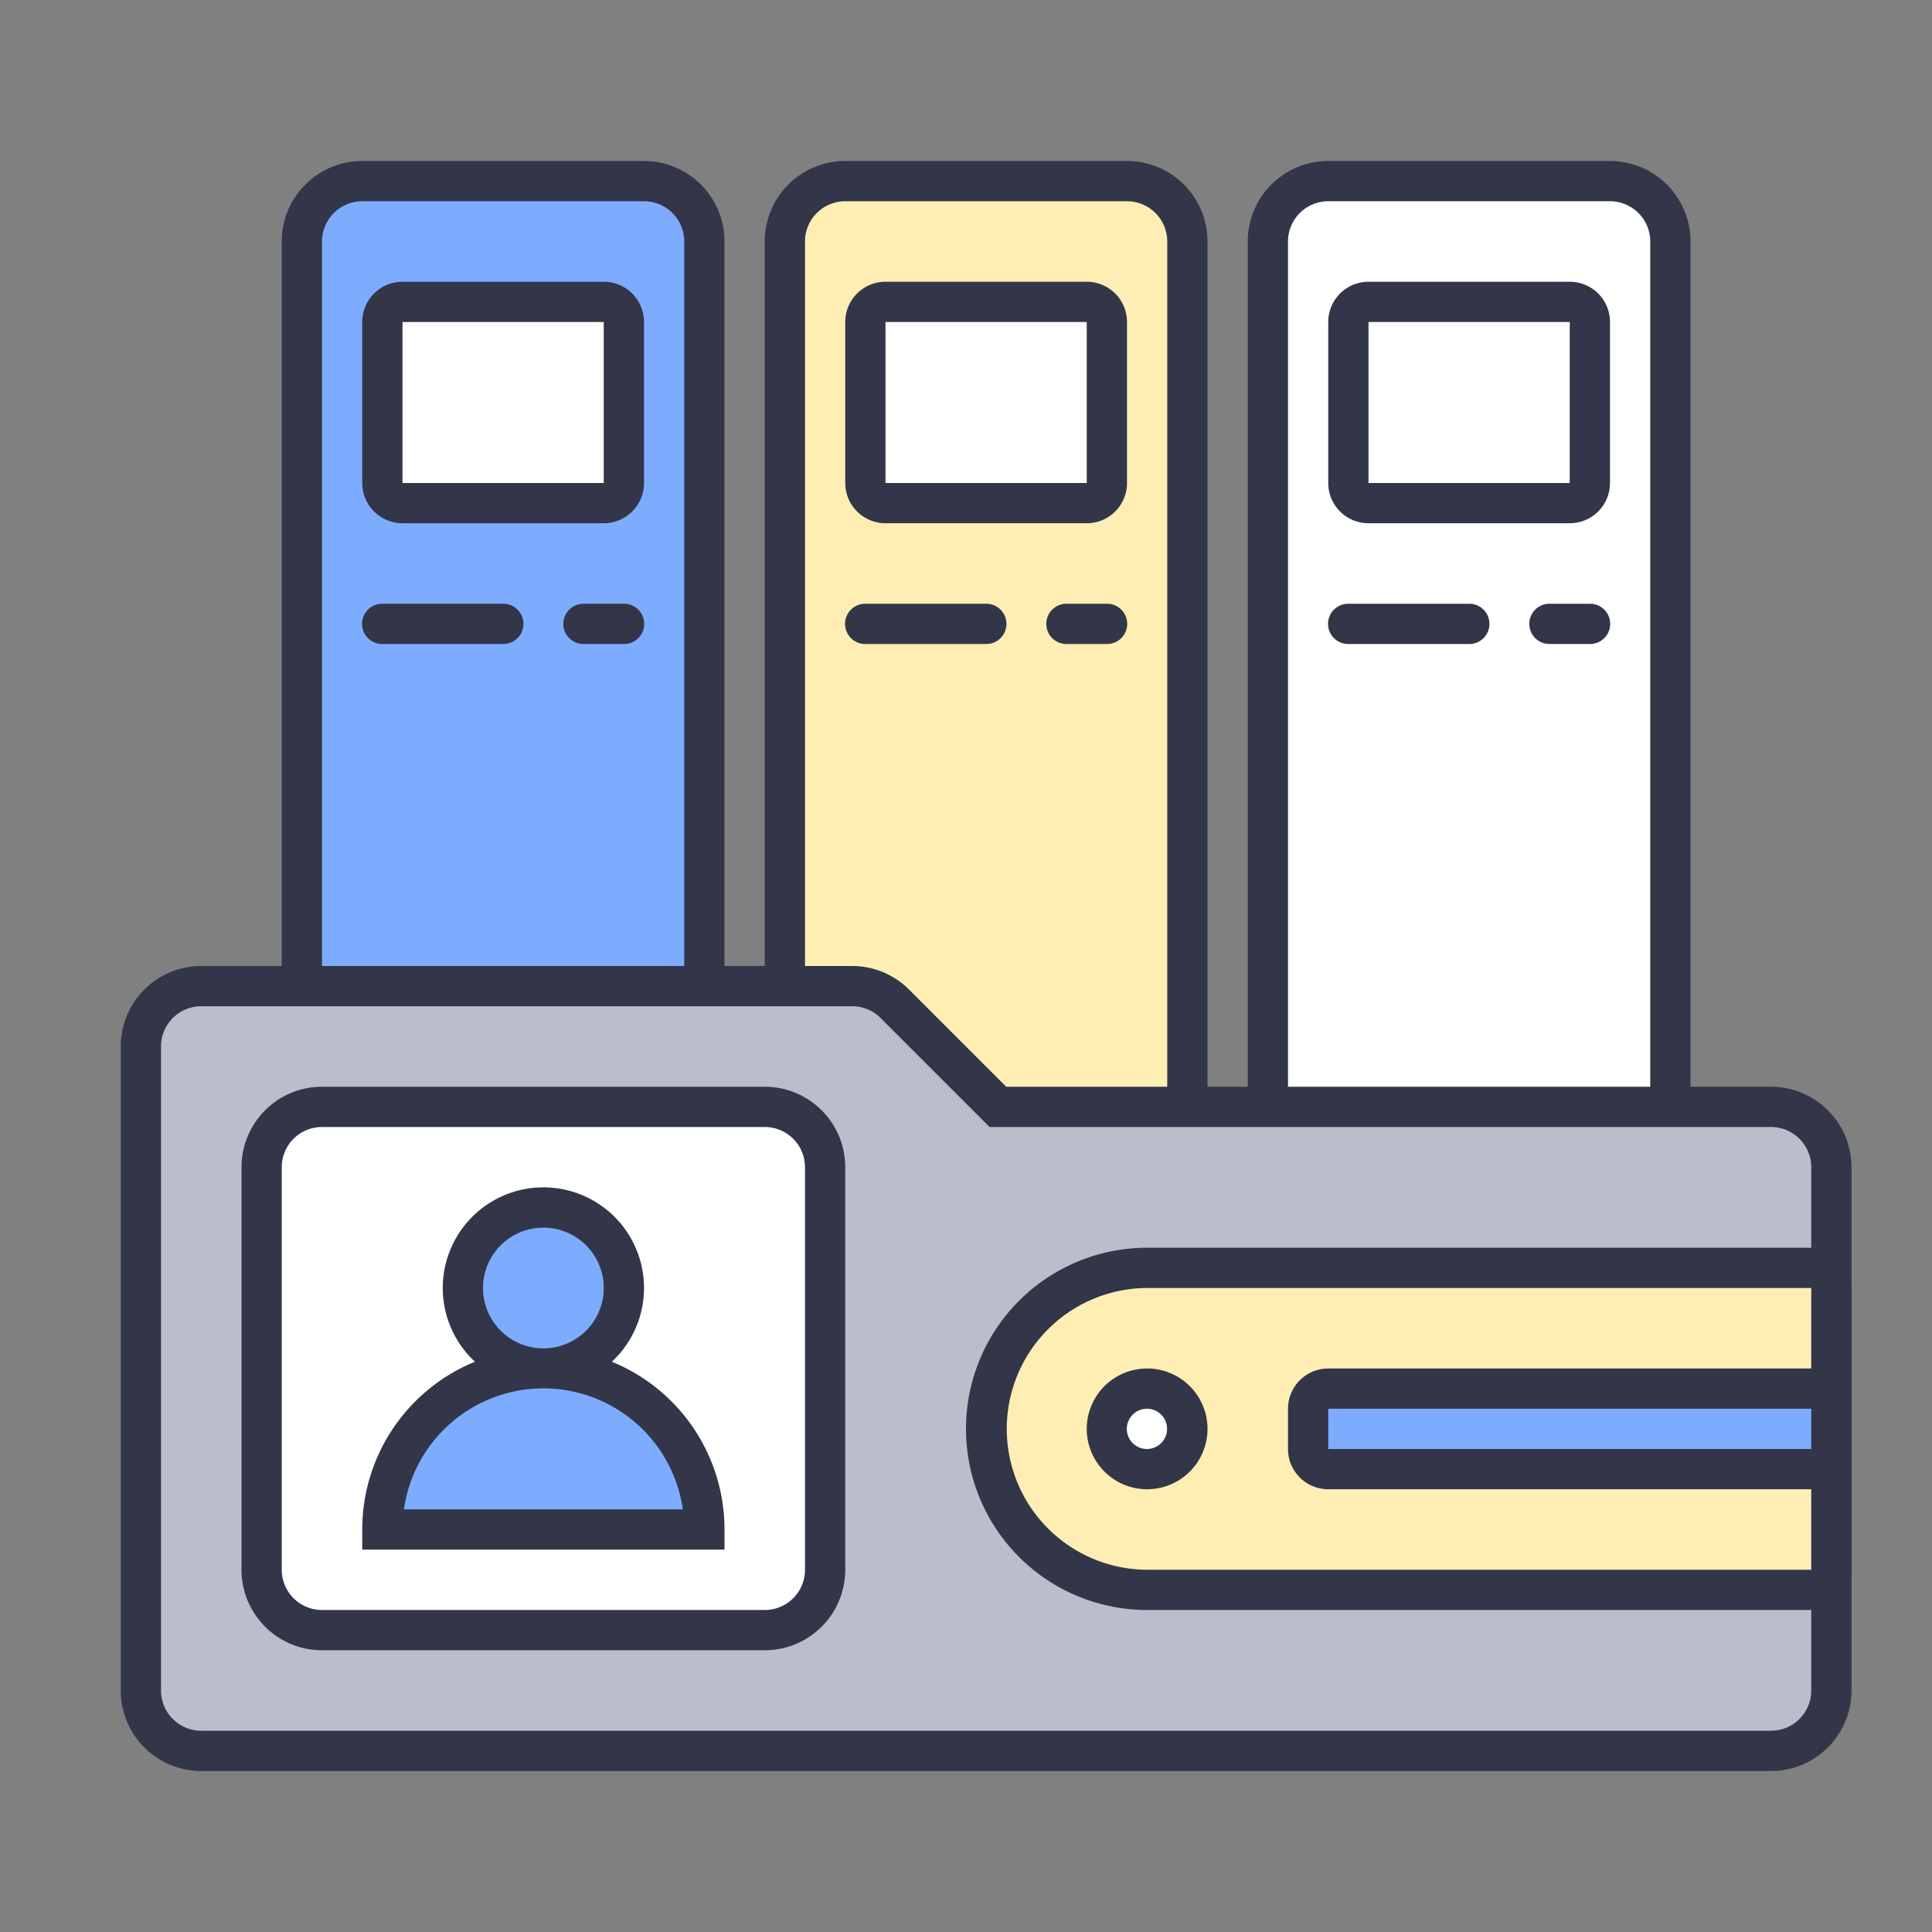 <?xml version="1.0" standalone="no"?><!DOCTYPE svg PUBLIC "-//W3C//DTD SVG 1.1//EN" "http://www.w3.org/Graphics/SVG/1.1/DTD/svg11.dtd"><svg t="1589766436848" class="icon" viewBox="0 0 1024 1024" version="1.1" xmlns="http://www.w3.org/2000/svg" p-id="2492" xmlns:xlink="http://www.w3.org/1999/xlink" width="200" height="200"><rect x="0" y="0" width="1024" height="1024" fill="#808080" stroke="none"/><defs><style type="text/css"></style></defs><path d="M192 85.333h149.333a42.667 42.667 0 0 1 42.667 42.667v533.333a42.667 42.667 0 0 1-42.667 42.667H192a42.667 42.667 0 0 1-42.667-42.667V128a42.667 42.667 0 0 1 42.667-42.667z" fill="#333549" p-id="2493"></path><path d="M192 106.667a21.333 21.333 0 0 0-21.333 21.333v533.333a21.333 21.333 0 0 0 21.333 21.333h149.333a21.333 21.333 0 0 0 21.333-21.333V128a21.333 21.333 0 0 0-21.333-21.333H192z" fill="#7DACFF" p-id="2494"></path><path d="M448 85.333h149.333a42.667 42.667 0 0 1 42.667 42.667v533.333a42.667 42.667 0 0 1-42.667 42.667h-149.333a42.667 42.667 0 0 1-42.667-42.667V128a42.667 42.667 0 0 1 42.667-42.667z" fill="#333549" p-id="2495"></path><path d="M448 106.667a21.333 21.333 0 0 0-21.333 21.333v533.333a21.333 21.333 0 0 0 21.333 21.333h149.333a21.333 21.333 0 0 0 21.333-21.333V128a21.333 21.333 0 0 0-21.333-21.333h-149.333z" fill="#FFEEB4" p-id="2496"></path><path d="M704 85.333h149.333a42.667 42.667 0 0 1 42.667 42.667v533.333a42.667 42.667 0 0 1-42.667 42.667h-149.333a42.667 42.667 0 0 1-42.667-42.667V128a42.667 42.667 0 0 1 42.667-42.667z" fill="#333549" p-id="2497"></path><path d="M704 106.667a21.333 21.333 0 0 0-21.333 21.333v533.333a21.333 21.333 0 0 0 21.333 21.333h149.333a21.333 21.333 0 0 0 21.333-21.333V128a21.333 21.333 0 0 0-21.333-21.333h-149.333z" fill="#FFFFFF" p-id="2498"></path><path d="M714.667 341.333h64a10.667 10.667 0 1 0 0-21.333h-64a10.667 10.667 0 1 0 0 21.333zM821.333 341.333h21.333a10.667 10.667 0 1 0 0-21.333h-21.333a10.667 10.667 0 1 0 0 21.333zM213.333 149.333h106.667a21.333 21.333 0 0 1 21.333 21.333v85.333a21.333 21.333 0 0 1-21.333 21.333h-106.667a21.333 21.333 0 0 1-21.333-21.333V170.667a21.333 21.333 0 0 1 21.333-21.333z" fill="#333549" p-id="2499"></path><path d="M213.333 170.667v85.333h106.667V170.667z" fill="#FFFFFF" p-id="2500"></path><path d="M202.667 341.333h64a10.667 10.667 0 1 0 0-21.333h-64a10.667 10.667 0 1 0 0 21.333zM309.333 341.333h21.333a10.667 10.667 0 1 0 0-21.333h-21.333a10.667 10.667 0 1 0 0 21.333zM469.333 149.333h106.667a21.333 21.333 0 0 1 21.333 21.333v85.333a21.333 21.333 0 0 1-21.333 21.333h-106.667a21.333 21.333 0 0 1-21.333-21.333V170.667a21.333 21.333 0 0 1 21.333-21.333z" fill="#333549" p-id="2501"></path><path d="M469.333 170.667v85.333h106.667V170.667z" fill="#FFFFFF" p-id="2502"></path><path d="M458.667 341.333h64a10.667 10.667 0 1 0 0-21.333h-64a10.667 10.667 0 1 0 0 21.333zM565.333 341.333h21.333a10.667 10.667 0 1 0 0-21.333h-21.333a10.667 10.667 0 1 0 0 21.333zM725.333 149.333h106.667a21.333 21.333 0 0 1 21.333 21.333v85.333a21.333 21.333 0 0 1-21.333 21.333h-106.667a21.333 21.333 0 0 1-21.333-21.333V170.667a21.333 21.333 0 0 1 21.333-21.333z" fill="#333549" p-id="2503"></path><path d="M725.333 170.667v85.333h106.667V170.667z" fill="#FFFFFF" p-id="2504"></path><path d="M533.333 576h405.333a42.667 42.667 0 0 1 42.667 42.667v277.333a42.667 42.667 0 0 1-42.667 42.667H106.667a42.667 42.667 0 0 1-42.667-42.667V554.667a42.667 42.667 0 0 1 42.667-42.667h345.003a42.667 42.667 0 0 1 30.165 12.501L533.333 576z" fill="#333549" p-id="2505"></path><path d="M466.752 539.584a21.333 21.333 0 0 0-15.083-6.251H106.667a21.333 21.333 0 0 0-21.333 21.333v341.333a21.333 21.333 0 0 0 21.333 21.333h832a21.333 21.333 0 0 0 21.333-21.333V618.667a21.333 21.333 0 0 0-21.333-21.333H524.501l-57.749-57.749z" fill="#B9BECA" p-id="2506"></path><path d="M170.667 576h234.667a42.667 42.667 0 0 1 42.667 42.667v213.333a42.667 42.667 0 0 1-42.667 42.667H170.667a42.667 42.667 0 0 1-42.667-42.667V618.667a42.667 42.667 0 0 1 42.667-42.667z" fill="#333549" p-id="2507"></path><path d="M170.667 597.333a21.333 21.333 0 0 0-21.333 21.333v213.333a21.333 21.333 0 0 0 21.333 21.333h234.667a21.333 21.333 0 0 0 21.333-21.333V618.667a21.333 21.333 0 0 0-21.333-21.333H170.667z" fill="#FFFFFF" p-id="2508"></path><path d="M251.733 721.749a53.333 53.333 0 1 1 72.555 0A96.021 96.021 0 0 1 384 810.667v10.667H192V810.667a96.021 96.021 0 0 1 59.733-88.917z" fill="#333549" p-id="2509"></path><path d="M288 714.667a32 32 0 1 1 0-64 32 32 0 0 1 0 64z m-73.92 85.333a74.667 74.667 0 0 1 147.84 0h-147.84z" fill="#7DACFF" p-id="2510"></path><path d="M608 661.333H960a21.333 21.333 0 0 1 21.333 21.333v149.333a21.333 21.333 0 0 1-21.333 21.333H608a96 96 0 1 1 0-192z" fill="#333549" p-id="2511"></path><path d="M608 682.667a74.667 74.667 0 0 0 0 149.333H960v-149.333H608z" fill="#FFEEB4" p-id="2512"></path><path d="M704 725.333h256a21.333 21.333 0 0 1 21.333 21.333v21.333a21.333 21.333 0 0 1-21.333 21.333H704a21.333 21.333 0 0 1-21.333-21.333v-21.333a21.333 21.333 0 0 1 21.333-21.333z" fill="#333549" p-id="2513"></path><path d="M704 746.667v21.333h256v-21.333z" fill="#7DACFF" p-id="2514"></path><path d="M608 725.333a32 32 0 1 1 0 64 32 32 0 0 1 0-64z" fill="#333549" p-id="2515"></path><path d="M608 746.667a10.667 10.667 0 1 0 0 21.333 10.667 10.667 0 0 0 0-21.333z" fill="#FFFFFF" p-id="2516"></path></svg>